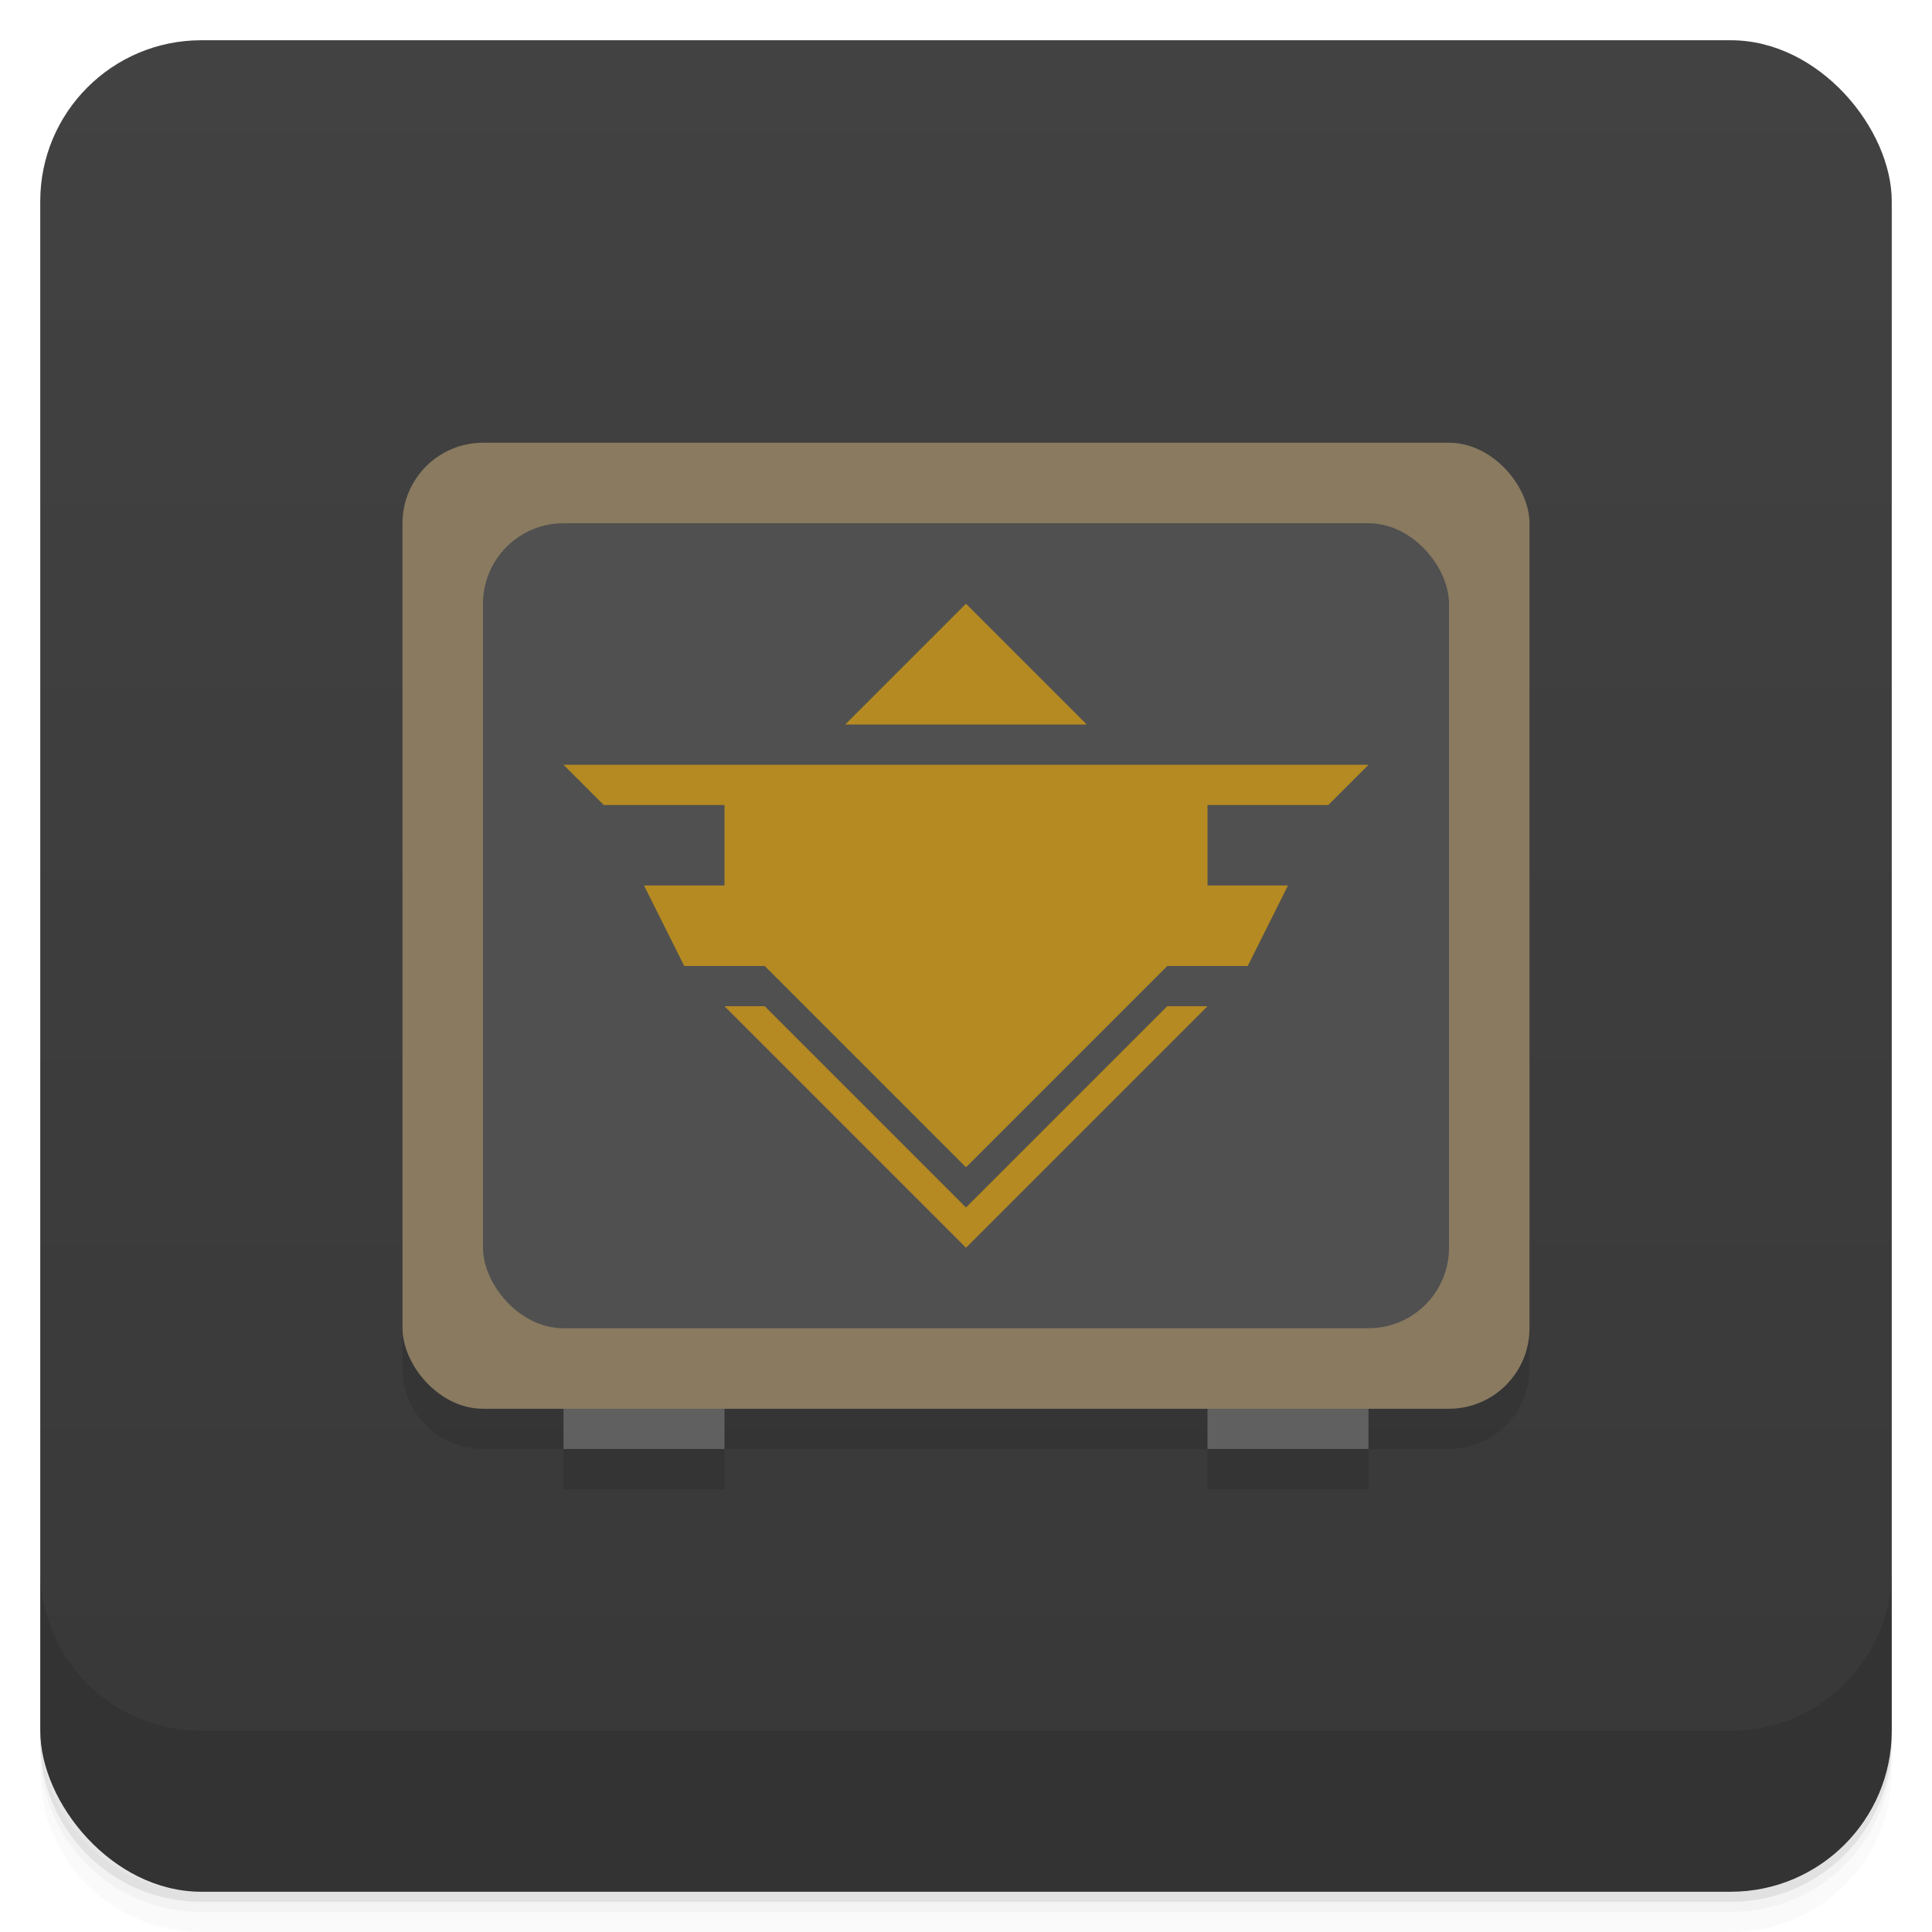 <svg version="1.1" viewBox="0 0 48 48" xmlns="http://www.w3.org/2000/svg">
 <defs>
  <linearGradient id="bg" x2="0" y1="1" y2="47" gradientUnits="userSpaceOnUse">
   <stop style="stop-color:#424242" offset="0"/>
   <stop style="stop-color:#383838" offset="1"/>
  </linearGradient>
 </defs>
 <path d="m1 43v0.25c0 2.216 1.784 4 4 4h38c2.216 0 4-1.784 4-4v-0.25c0 2.216-1.784 4-4 4h-38c-2.216 0-4-1.784-4-4zm0 0.5v0.5c0 2.216 1.784 4 4 4h38c2.216 0 4-1.784 4-4v-0.5c0 2.216-1.784 4-4 4h-38c-2.216 0-4-1.784-4-4z" style="opacity:.02"/>
 <path d="m1 43.25v0.25c0 2.216 1.784 4 4 4h38c2.216 0 4-1.784 4-4v-0.25c0 2.216-1.784 4-4 4h-38c-2.216 0-4-1.784-4-4z" style="opacity:.05"/>
 <path d="m1 43v0.25c0 2.216 1.784 4 4 4h38c2.216 0 4-1.784 4-4v-0.25c0 2.216-1.784 4-4 4h-38c-2.216 0-4-1.784-4-4z" style="opacity:.1"/>
 <rect x="1" y="1" width="46" height="46" rx="4" style="fill:url(#bg)"/>
 <path d="m1 39v4c0 2.216 1.784 4 4 4h38c2.216 0 4-1.784 4-4v-4c0 2.216-1.784 4-4 4h-38c-2.216 0-4-1.784-4-4z" style="opacity:.1"/>
 <path d="m12 12c-1.108 0-2 0.892-2 2v20c0 1.108 0.892 2 2 2h2v1h4v-1h12v1h4v-1h2c1.108 0 2-0.892 2-2v-20c0-1.108-0.892-2-2-2z" style="opacity:.1"/>
 <rect x="12" y="11" width="24" height="24" style="fill:#ff9c9c;opacity:.4"/>
 <path d="m14 34v2h4v-2zm16 0v2h4v-2z" style="fill:#606060;paint-order:stroke fill markers"/>
 <rect x="10" y="11" width="28" height="24" ry="2" style="fill:#897a60;paint-order:stroke fill markers"/>
 <rect x="12" y="13" width="24" height="20" ry="2" style="fill:#505050;paint-order:stroke fill markers"/>
 <path d="m24 15-3 3h6zm-10 4 1 1h3v2h-2l1 2h2l5 5 5-5h2l1-2h-2v-2h3l1-1zm4 6 6 6 6-6h-1l-5 5-5-5z" style="fill:#b58a22"/>
</svg>
